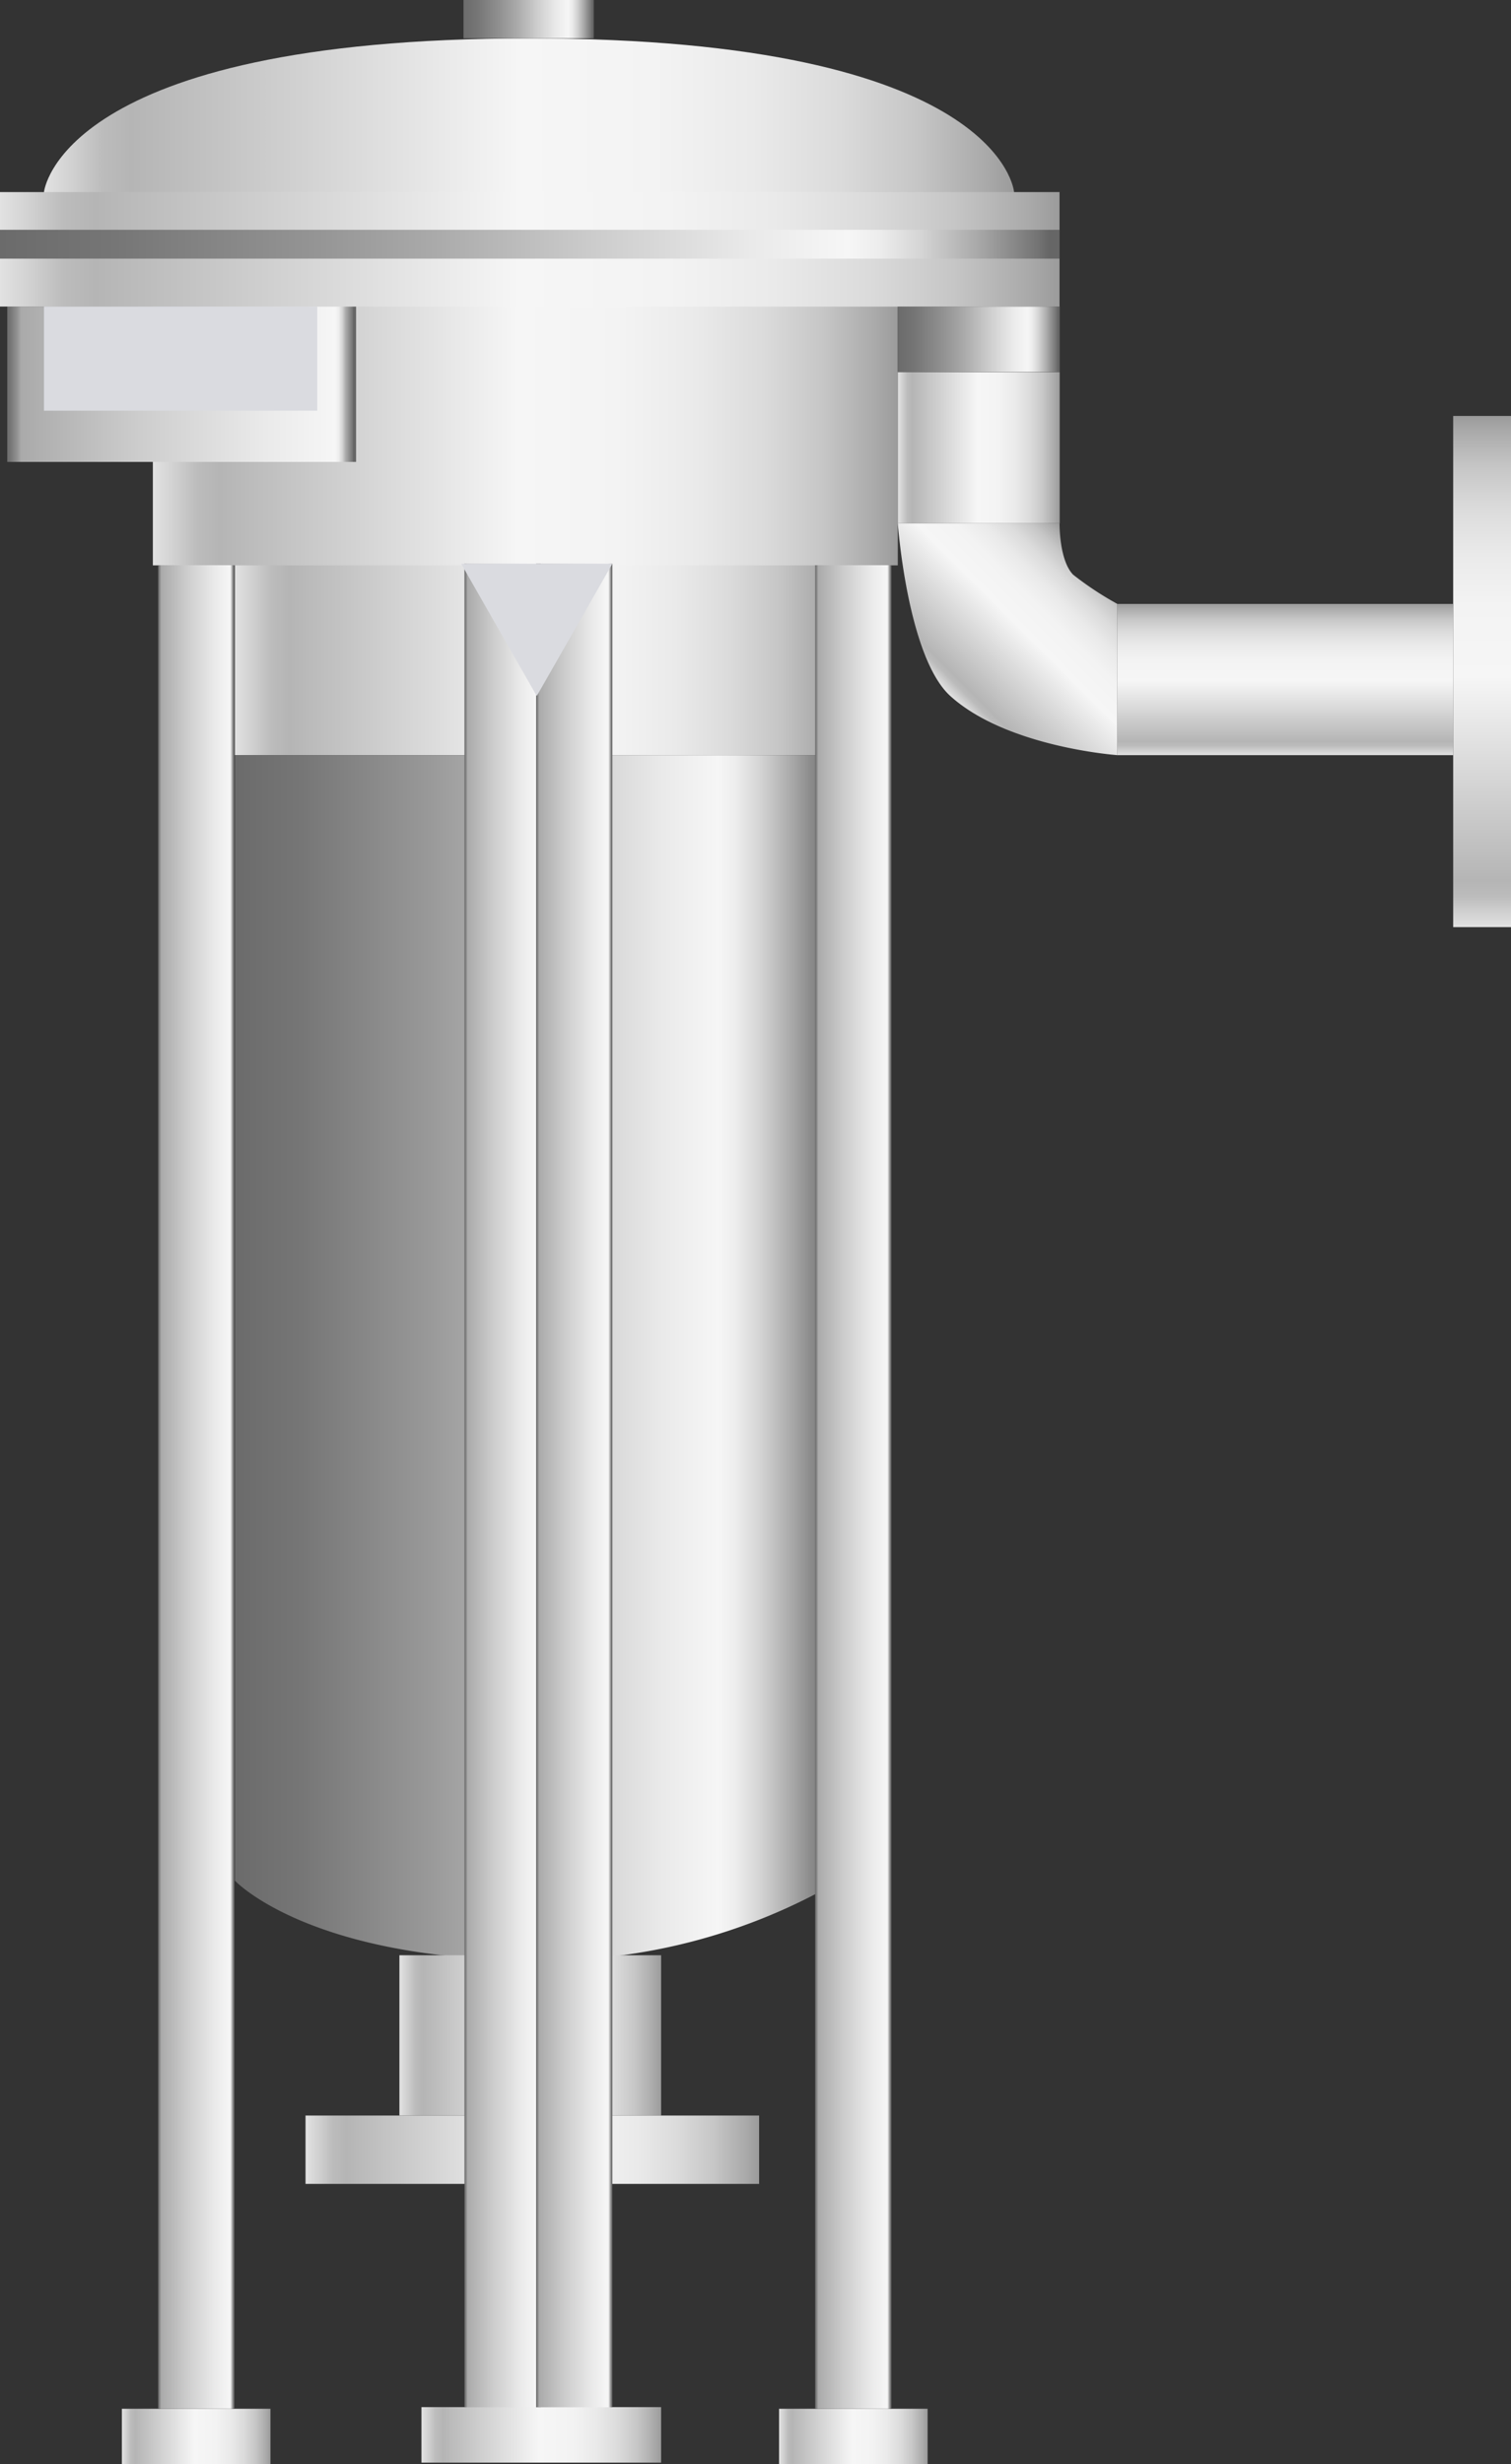 <svg xmlns="http://www.w3.org/2000/svg" xmlns:xlink="http://www.w3.org/1999/xlink" viewBox="0 0 91.74 149.59"><rect x="0" y="0" width="91.74" height="149.59" fill="#333333" stroke="none"/><defs><style>.cls-1{fill:url(#未命名的渐变_105);}.cls-2{fill:url(#未命名的渐变_67);}.cls-3{fill:url(#未命名的渐变_105-2);}.cls-4{fill:url(#未命名的渐变_105-3);}.cls-5{fill:url(#未命名的渐变_74);}.cls-6{fill:#dadbe0;}.cls-7{fill:url(#未命名的渐变_105-4);}.cls-8{fill:url(#未命名的渐变_105-5);}.cls-9{fill:url(#未命名的渐变_105-6);}.cls-10{fill:url(#未命名的渐变_74-2);}.cls-11{fill:url(#未命名的渐变_105-7);}.cls-12{fill:url(#未命名的渐变_74-3);}.cls-13{fill:url(#未命名的渐变_105-8);}.cls-14{fill:url(#未命名的渐变_74-4);}.cls-15{fill:url(#未命名的渐变_74-5);}.cls-16{fill:url(#未命名的渐变_67-2);}.cls-17{fill:url(#未命名的渐变_67-3);}.cls-18{fill:url(#未命名的渐变_105-9);}.cls-19{fill:url(#未命名的渐变_105-10);}.cls-20{fill:url(#未命名的渐变_105-11);}.cls-21{fill:url(#未命名的渐变_105-12);}.cls-22{fill:url(#未命名的渐变_105-13);}.cls-23{fill:url(#未命名的渐变_67-4);}.cls-24{opacity:0.2;}</style><linearGradient id="未命名的渐变_105" x1="14.26" y1="40.08" x2="50.92" y2="40.08" gradientUnits="userSpaceOnUse"><stop offset="0" stop-color="#e2e2e2"/><stop offset="0.03" stop-color="#d0d0d0"/><stop offset="0.06" stop-color="#bcbcbc"/><stop offset="0.09" stop-color="#b5b5b5"/><stop offset="0.49" stop-color="#f6f6f6"/><stop offset="0.63" stop-color="#f3f3f3"/><stop offset="0.73" stop-color="#eaeaea"/><stop offset="0.82" stop-color="#dbdbdb"/><stop offset="0.9" stop-color="#c6c6c6"/><stop offset="0.97" stop-color="#aaa"/><stop offset="1" stop-color="#9b9b9b"/></linearGradient><linearGradient id="未命名的渐变_67" x1="14.26" y1="82.44" x2="50.92" y2="82.44" gradientUnits="userSpaceOnUse"><stop offset="0" stop-color="#6b6b6b"/><stop offset="0.11" stop-color="#767676"/><stop offset="0.3" stop-color="#959595"/><stop offset="0.41" stop-color="#aaa"/><stop offset="0.56" stop-color="#ccc"/><stop offset="0.71" stop-color="#eaeaea"/><stop offset="0.8" stop-color="#f6f6f6"/><stop offset="0.83" stop-color="#ededed"/><stop offset="0.87" stop-color="#d4d4d4"/><stop offset="0.92" stop-color="#ababab"/><stop offset="0.98" stop-color="#737373"/><stop offset="0.99" stop-color="#666"/></linearGradient><linearGradient id="未命名的渐变_105-2" x1="9.28" y1="26.31" x2="54.51" y2="26.31" xlink:href="#未命名的渐变_105"/><linearGradient id="未命名的渐变_105-3" x1="2.67" y1="10.47" x2="61.57" y2="10.47" xlink:href="#未命名的渐变_105"/><linearGradient id="未命名的渐变_74" x1="0.44" y1="23.33" x2="21.63" y2="23.33" gradientUnits="userSpaceOnUse"><stop offset="0" stop-color="#6b6b6b"/><stop offset="0.01" stop-color="#767676"/><stop offset="0.03" stop-color="#959595"/><stop offset="0.04" stop-color="#aaa"/><stop offset="0.37" stop-color="#ccc"/><stop offset="0.74" stop-color="#eaeaea"/><stop offset="0.94" stop-color="#f6f6f6"/><stop offset="0.95" stop-color="#ededed"/><stop offset="0.96" stop-color="#d4d4d4"/><stop offset="0.97" stop-color="#ababab"/><stop offset="0.99" stop-color="#737373"/><stop offset="0.99" stop-color="#666"/></linearGradient><linearGradient id="未命名的渐变_105-4" x1="24.25" y1="123.56" x2="40.14" y2="123.56" xlink:href="#未命名的渐变_105"/><linearGradient id="未命名的渐变_105-5" x1="18.55" y1="130.5" x2="46.09" y2="130.5" xlink:href="#未命名的渐变_105"/><linearGradient id="未命名的渐变_105-6" x1="25.59" y1="147.81" x2="40.14" y2="147.81" xlink:href="#未命名的渐变_105"/><linearGradient id="未命名的渐变_74-2" x1="28.2" y1="90.17" x2="32.83" y2="90.17" xlink:href="#未命名的渐变_74"/><linearGradient id="未命名的渐变_105-7" x1="7.4" y1="147.91" x2="16.42" y2="147.91" xlink:href="#未命名的渐变_105"/><linearGradient id="未命名的渐变_74-3" x1="9.6" y1="90.27" x2="14.23" y2="90.27" xlink:href="#未命名的渐变_74"/><linearGradient id="未命名的渐变_105-8" x1="47.3" y1="147.91" x2="56.31" y2="147.91" xlink:href="#未命名的渐变_105"/><linearGradient id="未命名的渐变_74-4" x1="49.49" y1="90.27" x2="54.12" y2="90.27" xlink:href="#未命名的渐变_74"/><linearGradient id="未命名的渐变_74-5" x1="32.55" y1="90.17" x2="37.18" y2="90.17" xlink:href="#未命名的渐变_74"/><linearGradient id="未命名的渐变_67-2" x1="54.51" y1="20.6" x2="64.33" y2="20.6" xlink:href="#未命名的渐变_67"/><linearGradient id="未命名的渐变_67-3" x1="28.14" y1="1.17" x2="36.06" y2="1.17" xlink:href="#未命名的渐变_67"/><linearGradient id="未命名的渐变_105-9" x1="54.51" y1="27.18" x2="64.33" y2="27.18" xlink:href="#未命名的渐变_105"/><linearGradient id="未命名的渐变_105-10" x1="57.71" y1="42.27" x2="66.27" y2="33.71" xlink:href="#未命名的渐变_105"/><linearGradient id="未命名的渐变_105-11" x1="89.98" y1="56.29" x2="89.98" y2="25.25" xlink:href="#未命名的渐变_105"/><linearGradient id="未命名的渐变_105-12" x1="78.04" y1="45.84" x2="78.04" y2="36.66" xlink:href="#未命名的渐变_105"/><linearGradient id="未命名的渐变_105-13" x1="0" y1="15.14" x2="64.33" y2="15.14" xlink:href="#未命名的渐变_105"/><linearGradient id="未命名的渐变_67-4" x1="0" y1="14.82" x2="64.33" y2="14.82" xlink:href="#未命名的渐变_67"/></defs><title>Bag filtration system（袋式过滤系统）</title><g id="图层_2" data-name="图层 2"><g id="图层_125" data-name="图层 125"><g id="Bag_filtration_system_袋式过滤系统_" data-name="Bag filtration system（袋式过滤系统）"><rect class="cls-1" x="14.26" y="34.31" width="36.66" height="11.53"/><path class="cls-2" d="M50.92,114.2A35.59,35.59,0,0,1,32.59,119c-13.83,0-18.33-4.84-18.33-4.84V45.84H50.92Z"/><rect class="cls-3" x="9.28" y="18.3" width="45.23" height="16.02"/><path class="cls-4" d="M61.57,18.61H2.67V11.66s.91-9.33,29.45-9.33c28.71,0,29.45,9.33,29.45,9.33Z"/><rect class="cls-5" x="0.44" y="18.61" width="21.18" height="9.43"/><rect class="cls-6" x="2.67" y="18.61" width="16.59" height="6.32"/><rect class="cls-7" x="24.25" y="118.69" width="15.89" height="9.73"/><rect class="cls-8" x="18.55" y="128.42" width="27.54" height="4.15"/><rect class="cls-9" x="25.59" y="146.12" width="14.55" height="3.37"/><rect class="cls-10" x="28.2" y="34.22" width="4.63" height="111.91"/><rect class="cls-11" x="7.4" y="146.22" width="9.02" height="3.37"/><rect class="cls-12" x="9.6" y="34.31" width="4.63" height="111.91"/><rect class="cls-13" x="47.3" y="146.22" width="9.02" height="3.37"/><rect class="cls-14" x="49.49" y="34.31" width="4.63" height="111.91"/><rect class="cls-15" x="32.55" y="34.22" width="4.63" height="111.91"/><rect class="cls-16" x="54.51" y="18.61" width="9.83" height="3.97"/><rect class="cls-17" x="28.14" width="7.91" height="2.33"/><rect class="cls-18" x="54.51" y="22.59" width="9.83" height="9.18"/><polygon class="cls-6" points="32.59 42.25 28 34.22 37.18 34.22 32.59 42.25"/><path class="cls-19" d="M65.16,34.89c-.86-.87-.83-3.12-.83-3.12H54.51s.59,8.16,3.21,10.5c3.45,3.1,10.12,3.57,10.12,3.57V36.66A19.77,19.77,0,0,1,65.16,34.89Z"/><rect class="cls-20" x="88.23" y="25.25" width="3.51" height="31.03"/><rect class="cls-21" x="67.84" y="36.66" width="20.39" height="9.18"/><rect class="cls-22" y="11.66" width="64.33" height="6.95"/><rect class="cls-23" y="13.95" width="64.33" height="1.75"/></g></g></g></svg>